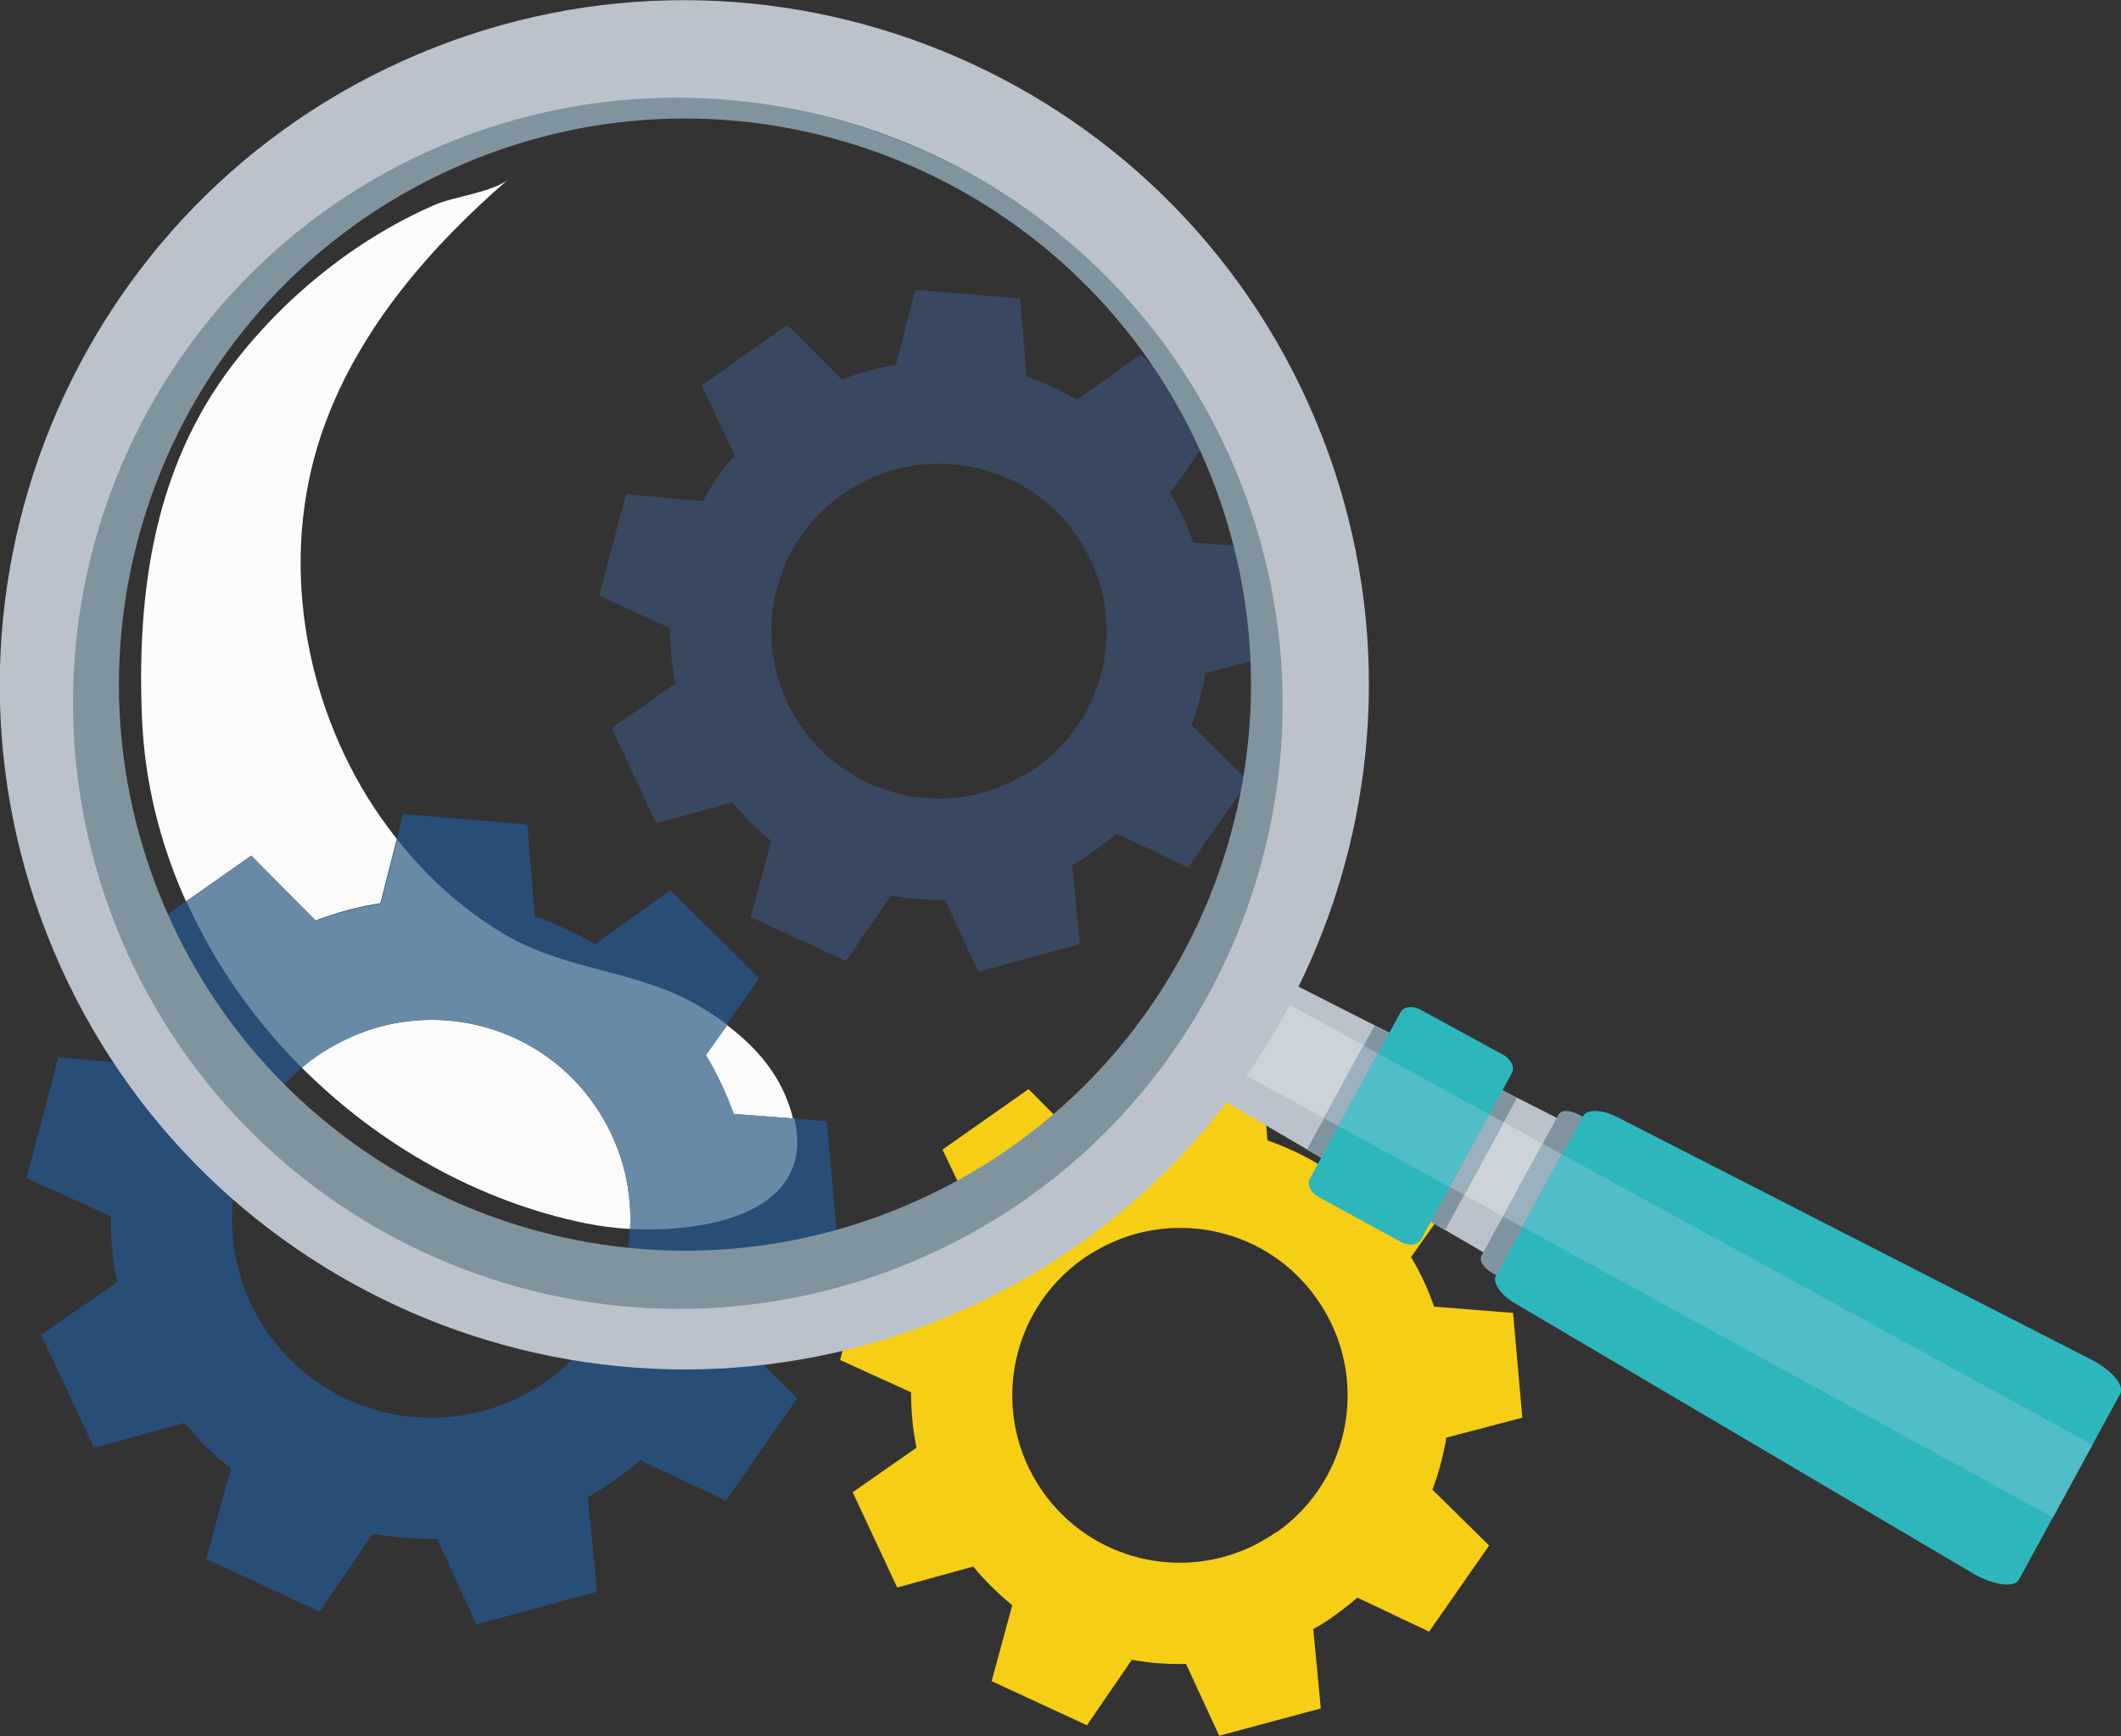 <?xml version="1.0" encoding="UTF-8"?>
<!DOCTYPE svg PUBLIC "-//W3C//DTD SVG 1.0//EN" "http://www.w3.org/TR/2001/REC-SVG-20010904/DTD/svg10.dtd">
<!-- Creator: CorelDRAW 2018 (64-Bit) -->
<svg xmlns="http://www.w3.org/2000/svg" xml:space="preserve" width="27.071mm" height="22.157mm" version="1.0" style="shape-rendering:geometricPrecision; text-rendering:geometricPrecision; image-rendering:optimizeQuality; fill-rule:evenodd; clip-rule:evenodd"
viewBox="0 0 50.52 41.35"
 xmlns:xlink="http://www.w3.org/1999/xlink">
 <rect x="0" y="0" width="50.52" height="41.35" fill="#333333" stroke="none"/>
 <defs>
  <style type="text/css">
   <![CDATA[
    .fil9 {fill:#FCFBFB;fill-rule:nonzero}
    .fil1 {fill:#F5CE15;fill-rule:nonzero}
    .fil6 {fill:#CDD3DB;fill-rule:nonzero}
    .fil3 {fill:#BCC2CB;fill-rule:nonzero}
    .fil7 {fill:#9BB1BD;fill-rule:nonzero}
    .fil4 {fill:#8094A0;fill-rule:nonzero}
    .fil8 {fill:#50BDC8;fill-rule:nonzero}
    .fil10 {fill:#688AA6;fill-rule:nonzero}
    .fil5 {fill:#2DB7BC;fill-rule:nonzero}
    .fil0 {fill:#384860;fill-rule:nonzero}
    .fil2 {fill:#284E77;fill-rule:nonzero}
   ]]>
  </style>
 </defs>
 <g id="Layer_x0020_1">
  <path class="fil0" d="M24.66 18.29c-0.17,0.12 -0.35,0.22 -0.52,0.31 -1.74,0.87 -3.89,0.36 -5.04,-1.27 -1.27,-1.8 -0.84,-4.29 0.97,-5.56 0.16,-0.11 0.32,-0.2 0.49,-0.29 1.74,-0.89 3.92,-0.39 5.07,1.26 1.27,1.8 0.84,4.29 -0.97,5.56zm5.86 -2.73l-0.22 -2.49 -1.88 -0.15c-0.14,-0.4 -0.32,-0.8 -0.55,-1.18l1.08 -1.53 -1.78 -1.77 -1.52 1.08c-0.38,-0.23 -0.78,-0.41 -1.2,-0.56l-0.15 -1.85 -2.5 -0.21 -0.46 1.79c-0.44,0.07 -0.87,0.19 -1.29,0.35l-1.29 -1.3 -0.06 0.04 -1.99 1.4 0.79 1.66c-0.3,0.34 -0.55,0.71 -0.76,1.1l-1.83 -0.17 -0.64 2.42 1.69 0.77c-0,0.44 0.04,0.89 0.13,1.32l-1.52 1.06 1.06 2.27 1.81 -0.5c0.28,0.34 0.6,0.65 0.93,0.92l-0.49 1.81 2.27 1.05 1.07 -1.56c0.42,0.08 0.86,0.11 1.29,0.1l0.79 1.71 2.42 -0.65 -0.09 -0.96 -0.09 -0.93c0.18,-0.1 0.36,-0.21 0.53,-0.34 0.18,-0.13 0.35,-0.26 0.52,-0.41l1.71 0.81 1.43 -2.06 -1.35 -1.33c0.15,-0.4 0.26,-0.82 0.33,-1.24l1.83 -0.48z"/>
  <path class="fil1" d="M30.4 36.49c-0.17,0.12 -0.35,0.22 -0.52,0.31 -1.74,0.87 -3.89,0.36 -5.04,-1.27 -1.27,-1.8 -0.84,-4.29 0.97,-5.56 0.16,-0.11 0.32,-0.2 0.49,-0.29 1.74,-0.89 3.92,-0.39 5.07,1.26 1.27,1.8 0.84,4.29 -0.97,5.56zm5.86 -2.73l-0.22 -2.49 -1.88 -0.15c-0.14,-0.4 -0.32,-0.8 -0.55,-1.18l1.08 -1.53 -1.78 -1.77 -1.52 1.08c-0.38,-0.23 -0.78,-0.41 -1.2,-0.56l-0.15 -1.85 -2.5 -0.21 -0.46 1.79c-0.44,0.07 -0.87,0.19 -1.29,0.35l-1.29 -1.3 -0.06 0.04 -1.99 1.4 0.79 1.66c-0.29,0.34 -0.55,0.71 -0.76,1.1l-1.83 -0.17 -0.64 2.42 1.69 0.77c-0,0.44 0.04,0.89 0.13,1.32l-1.52 1.06 1.06 2.27 1.81 -0.5c0.28,0.34 0.6,0.65 0.93,0.92l-0.49 1.81 2.27 1.05 1.07 -1.56c0.42,0.08 0.86,0.11 1.29,0.1l0.79 1.71 2.42 -0.65 -0.09 -0.96 -0.09 -0.93c0.18,-0.1 0.36,-0.21 0.53,-0.34 0.18,-0.13 0.35,-0.26 0.52,-0.41l1.71 0.81 1.43 -2.05 -1.35 -1.33c0.15,-0.4 0.26,-0.82 0.33,-1.24l1.83 -0.48z"/>
  <path class="fil2" d="M13 32.91c-0.2,0.14 -0.41,0.26 -0.62,0.36 -2.06,1.03 -4.62,0.43 -5.99,-1.51 -1.51,-2.14 -0.99,-5.1 1.15,-6.61 0.19,-0.13 0.38,-0.24 0.58,-0.34 2.07,-1.06 4.65,-0.46 6.03,1.49 1.51,2.14 0.99,5.1 -1.15,6.61zm6.96 -3.25l-0.27 -2.96 -2.23 -0.18c-0.17,-0.48 -0.39,-0.95 -0.66,-1.4l1.28 -1.82 -2.11 -2.1 -1.8 1.29c-0.45,-0.27 -0.93,-0.49 -1.43,-0.66l-0.18 -2.19 -2.96 -0.25 -0.55 2.13c-0.52,0.08 -1.03,0.22 -1.54,0.41l-1.54 -1.55 -0.07 0.05 -2.36 1.66 0.94 1.98c-0.35,0.41 -0.65,0.85 -0.91,1.31l-2.18 -0.2 -0.76 2.88 2.01 0.91c-0.01,0.53 0.04,1.05 0.15,1.57l-1.81 1.25 1.26 2.69 2.15 -0.59c0.34,0.41 0.71,0.77 1.11,1.09l-0.59 2.15 2.7 1.25 1.27 -1.85c0.5,0.09 1.02,0.13 1.53,0.12l0.94 2.04 2.87 -0.78 -0.11 -1.15 -0.11 -1.1c0.21,-0.12 0.42,-0.26 0.63,-0.4 0.22,-0.15 0.42,-0.31 0.62,-0.48l2.04 0.96 1.7 -2.44 -1.61 -1.58c0.18,-0.48 0.31,-0.98 0.39,-1.48l2.17 -0.57z"/>
  <path class="fil3" d="M28.73 25.71l1.31 -2.41c0.06,-0.11 0.23,-0.13 0.38,-0.06l7.34 3.73c0.2,0.1 0.31,0.29 0.24,0.42l-1.53 2.8c-0.07,0.13 -0.29,0.14 -0.48,0.02l-7.11 -4.15c-0.15,-0.09 -0.22,-0.24 -0.16,-0.35z"/>
  <path class="fil4" d="M35.29 29.9l1.83 -3.35c0.06,-0.12 0.28,-0.12 0.49,-0l2.13 1.16c0.21,0.11 0.33,0.3 0.26,0.42l-1.83 3.35c-0.06,0.12 -0.28,0.12 -0.49,0l-2.13 -1.16c-0.21,-0.11 -0.33,-0.3 -0.26,-0.42z"/>
  <path class="fil5" d="M35.64 30.38l2.07 -3.8c0.09,-0.17 0.46,-0.16 0.82,0.03l11.3 5.78c0.48,0.25 0.78,0.61 0.67,0.81l-2.41 4.42c-0.11,0.2 -0.58,0.14 -1.05,-0.12l-10.94 -6.45c-0.35,-0.2 -0.56,-0.5 -0.47,-0.67z"/>
  <path class="fil4" d="M32.74 24.43l-1.61 2.95 0.34 0.2 2.61 1.52 0.34 0.2 1.71 -3.15 -3.4 -1.72z"/>
  <path class="fil5" d="M31.2 28.07l2.16 -3.96c0.07,-0.14 0.29,-0.16 0.48,-0.06l1.96 1.07c0.19,0.1 0.29,0.3 0.21,0.44l-2.16 3.96c-0.07,0.14 -0.29,0.16 -0.48,0.06l-1.96 -1.07c-0.19,-0.1 -0.29,-0.3 -0.21,-0.44z"/>
  <path class="fil6" d="M35.8 28.97l-0.92 -0.51 0.94 -1.73 0.92 0.51 -0.94 1.73z"/>
  <path class="fil7" d="M36.26 29.22l-0.46 -0.25 0.94 -1.73 0.46 0.25 -0.94 1.73z"/>
  <path class="fil8" d="M48.9 36.14l-12.64 -6.92 0.94 -1.73 12.64 6.92 -0.94 1.73z"/>
  <path class="fil7" d="M34.88 28.46l-0.35 -0.19 0.94 -1.73 0.35 0.19 -0.94 1.73z"/>
  <path class="fil6" d="M31.54 26.63l-1.85 -1.01c0.38,-0.54 0.72,-1.11 1.03,-1.69l1.77 0.97 -0.94 1.73z"/>
  <path class="fil7" d="M31.88 26.82l-0.35 -0.19 0.94 -1.73 0.35 0.19 -0.94 1.73z"/>
  <path class="fil8" d="M34.53 28.27l-2.65 -1.45 0.94 -1.73 2.65 1.45 -0.94 1.73z"/>
  <path class="fil3" d="M21.73 29.16c-7.1,3 -15.28,-0.33 -18.28,-7.42 -3,-7.1 0.33,-15.28 7.42,-18.28 7.1,-3 15.28,0.33 18.28,7.42 3,7.1 -0.33,15.28 -7.42,18.28zm0.91 2.17c8.29,-3.5 12.18,-13.07 8.68,-21.36 -3.5,-8.29 -13.07,-12.18 -21.36,-8.68 -8.29,3.5 -12.18,13.07 -8.68,21.36 3.5,8.29 13.07,12.18 21.36,8.68z"/>
  <path class="fil4" d="M21.76 30.04c-7.33,3.09 -15.78,-0.35 -18.88,-7.69 -3.1,-7.34 0.33,-15.8 7.65,-18.89 7.33,-3.09 15.78,0.35 18.88,7.69 3.1,7.34 -0.33,15.8 -7.65,18.89zm-0.2 -1.32c6.86,-2.9 10.07,-10.8 7.17,-17.66 -2.9,-6.86 -10.81,-10.07 -17.66,-7.17 -6.86,2.9 -10.07,10.8 -7.17,17.66 2.9,6.86 10.81,10.07 17.66,7.17z"/>
  <path class="fil9" d="M15.01 29.27c-0.38,-0.02 -0.73,-0.07 -1.04,-0.13 -2.56,-0.52 -4.93,-1.86 -6.78,-3.71 0.11,-0.1 0.23,-0.19 0.36,-0.28 0.19,-0.13 0.38,-0.24 0.58,-0.34 0.68,-0.35 1.42,-0.52 2.15,-0.52 1.49,0 2.95,0.7 3.87,2.01 0.63,0.9 0.91,1.94 0.86,2.97zm3.89 -2.63l-1.44 -0.11c-0.17,-0.48 -0.39,-0.95 -0.66,-1.4l0.51 -0.72c0.62,0.47 1.15,1.04 1.44,1.79 0.06,0.16 0.11,0.31 0.14,0.45zm-11.38 -4.71l-1.54 -1.55 -0.07 0.05 -1.48 1.04c-0.62,-1.38 -0.99,-2.86 -1.05,-4.4 -0.12,-3.01 0.3,-5.95 2.16,-8.38 0.84,-1.1 1.87,-2.06 3.02,-2.83 0.56,-0.37 1.15,-0.7 1.77,-0.97 0.46,-0.21 1.43,-0.31 1.79,-0.63 -1.86,1.61 -3.53,3.53 -4.38,5.84 -1.08,2.92 -0.6,6.28 1.02,8.9 0.21,0.34 0.44,0.66 0.69,0.98l-0.39 1.53c-0.52,0.08 -1.03,0.22 -1.54,0.41z"/>
  <path class="fil10" d="M15.45 29.28c-0.15,0 -0.29,-0 -0.44,-0.01 0.05,-1.02 -0.23,-2.07 -0.86,-2.97 -0.92,-1.31 -2.39,-2.01 -3.87,-2.01 -0.73,0 -1.47,0.17 -2.15,0.52 -0.2,0.1 -0.39,0.21 -0.58,0.34 -0.12,0.09 -0.24,0.18 -0.36,0.28 -0.24,-0.24 -0.46,-0.48 -0.68,-0.73 -0.84,-0.97 -1.54,-2.06 -2.07,-3.23l1.48 -1.04 0.07 -0.05 1.54 1.55c0.5,-0.19 1.02,-0.33 1.54,-0.41l0.39 -1.53c0.7,0.89 1.55,1.66 2.52,2.24 1.45,0.88 3.17,0.87 4.6,1.69 0.26,0.15 0.51,0.31 0.75,0.49l-0.51 0.72c0.27,0.45 0.49,0.92 0.66,1.4l1.44 0.11c0.48,2.02 -1.61,2.64 -3.46,2.64z"/>
 </g>
</svg>
